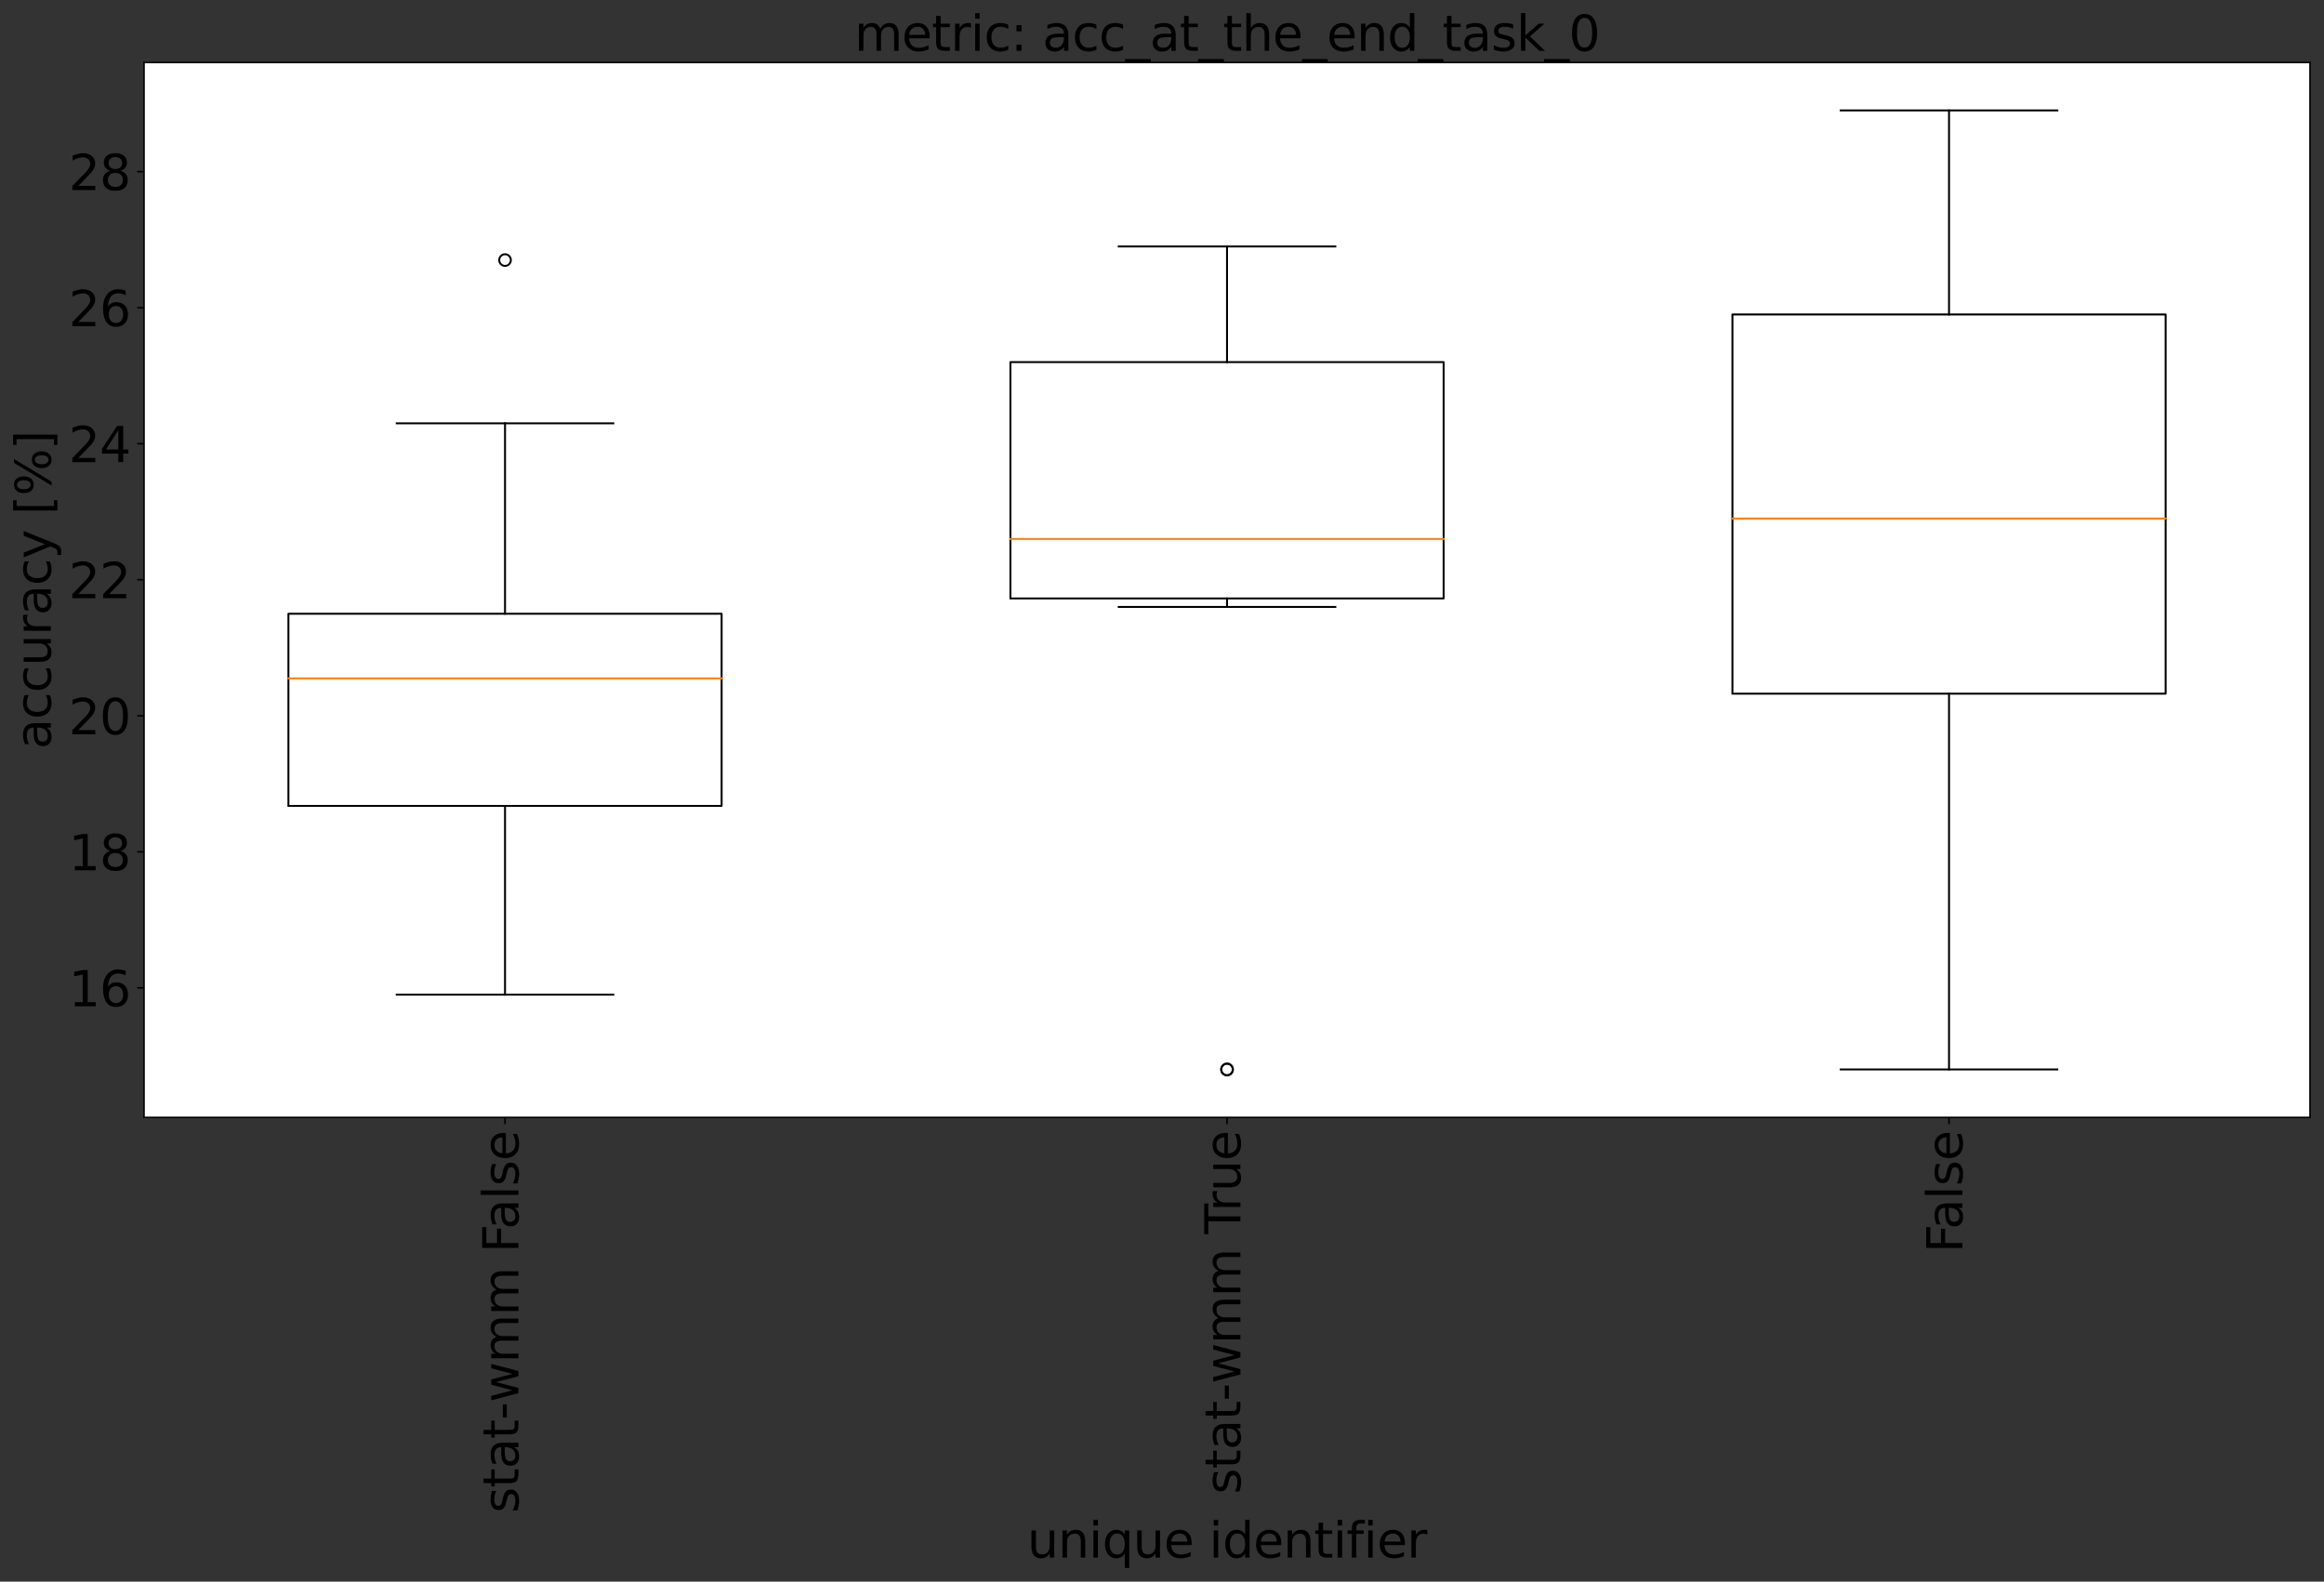 <?xml version="1.0" encoding="utf-8" standalone="no"?>
<!DOCTYPE svg PUBLIC "-//W3C//DTD SVG 1.1//EN"
  "http://www.w3.org/Graphics/SVG/1.1/DTD/svg11.dtd">
<svg xmlns:xlink="http://www.w3.org/1999/xlink" width="1197.408pt" height="815.02pt" viewBox="0 0 1197.408 815.02" xmlns="http://www.w3.org/2000/svg" version="1.1">
 <rect x="0" y="0" width="1197.408" height="815.02" fill="#333333" stroke="none"/>
 <defs>
  <style type="text/css">*{stroke-linejoin: round; stroke-linecap: butt}</style>
 </defs>
 <g id="figure_1">
  <g id="patch_1">
   <path d="M 0 815.02 
L 1197.408 815.02 
L 1197.408 0 
L 0 0 
L 0 815.02 
z
" style="fill: none"/>
  </g>
  <g id="axes_1">
   <g id="patch_2">
    <path d="M 74.208 575.796 
L 1190.208 575.796 
L 1190.208 32.196 
L 74.208 32.196 
z
" style="fill: #ffffff"/>
   </g>
   <g id="matplotlib.axis_1">
    <g id="xtick_1">
     <g id="line2d_1">
      <defs>
       <path id="mc028c1a0e3" d="M 0 0 
L 0 3.5 
" style="stroke: #000000; stroke-width: 0.8"/>
      </defs>
      <g>
       <use xlink:href="#mc028c1a0e3" x="260.208" y="575.796" style="stroke: #000000; stroke-width: 0.8"/>
      </g>
     </g>
     <g id="text_1">
      <!-- stat-wmm False -->
      <g transform="translate(267.106 779.624)rotate(-90)scale(0.25 -0.25)">
       <defs>
        <path id="DejaVuSans-73" d="M 2834 3397 
L 2834 2853 
Q 2591 2978 2328 3040 
Q 2066 3103 1784 3103 
Q 1356 3103 1142 2972 
Q 928 2841 928 2578 
Q 928 2378 1081 2264 
Q 1234 2150 1697 2047 
L 1894 2003 
Q 2506 1872 2764 1633 
Q 3022 1394 3022 966 
Q 3022 478 2636 193 
Q 2250 -91 1575 -91 
Q 1294 -91 989 -36 
Q 684 19 347 128 
L 347 722 
Q 666 556 975 473 
Q 1284 391 1588 391 
Q 1994 391 2212 530 
Q 2431 669 2431 922 
Q 2431 1156 2273 1281 
Q 2116 1406 1581 1522 
L 1381 1569 
Q 847 1681 609 1914 
Q 372 2147 372 2553 
Q 372 3047 722 3315 
Q 1072 3584 1716 3584 
Q 2034 3584 2315 3537 
Q 2597 3491 2834 3397 
z
" transform="scale(0.016)"/>
        <path id="DejaVuSans-74" d="M 1172 4494 
L 1172 3500 
L 2356 3500 
L 2356 3053 
L 1172 3053 
L 1172 1153 
Q 1172 725 1289 603 
Q 1406 481 1766 481 
L 2356 481 
L 2356 0 
L 1766 0 
Q 1100 0 847 248 
Q 594 497 594 1153 
L 594 3053 
L 172 3053 
L 172 3500 
L 594 3500 
L 594 4494 
L 1172 4494 
z
" transform="scale(0.016)"/>
        <path id="DejaVuSans-61" d="M 2194 1759 
Q 1497 1759 1228 1600 
Q 959 1441 959 1056 
Q 959 750 1161 570 
Q 1363 391 1709 391 
Q 2188 391 2477 730 
Q 2766 1069 2766 1631 
L 2766 1759 
L 2194 1759 
z
M 3341 1997 
L 3341 0 
L 2766 0 
L 2766 531 
Q 2569 213 2275 61 
Q 1981 -91 1556 -91 
Q 1019 -91 701 211 
Q 384 513 384 1019 
Q 384 1609 779 1909 
Q 1175 2209 1959 2209 
L 2766 2209 
L 2766 2266 
Q 2766 2663 2505 2880 
Q 2244 3097 1772 3097 
Q 1472 3097 1187 3025 
Q 903 2953 641 2809 
L 641 3341 
Q 956 3463 1253 3523 
Q 1550 3584 1831 3584 
Q 2591 3584 2966 3190 
Q 3341 2797 3341 1997 
z
" transform="scale(0.016)"/>
        <path id="DejaVuSans-2d" d="M 313 2009 
L 1997 2009 
L 1997 1497 
L 313 1497 
L 313 2009 
z
" transform="scale(0.016)"/>
        <path id="DejaVuSans-77" d="M 269 3500 
L 844 3500 
L 1563 769 
L 2278 3500 
L 2956 3500 
L 3675 769 
L 4391 3500 
L 4966 3500 
L 4050 0 
L 3372 0 
L 2619 2869 
L 1863 0 
L 1184 0 
L 269 3500 
z
" transform="scale(0.016)"/>
        <path id="DejaVuSans-6d" d="M 3328 2828 
Q 3544 3216 3844 3400 
Q 4144 3584 4550 3584 
Q 5097 3584 5394 3201 
Q 5691 2819 5691 2113 
L 5691 0 
L 5113 0 
L 5113 2094 
Q 5113 2597 4934 2840 
Q 4756 3084 4391 3084 
Q 3944 3084 3684 2787 
Q 3425 2491 3425 1978 
L 3425 0 
L 2847 0 
L 2847 2094 
Q 2847 2600 2669 2842 
Q 2491 3084 2119 3084 
Q 1678 3084 1418 2786 
Q 1159 2488 1159 1978 
L 1159 0 
L 581 0 
L 581 3500 
L 1159 3500 
L 1159 2956 
Q 1356 3278 1631 3431 
Q 1906 3584 2284 3584 
Q 2666 3584 2933 3390 
Q 3200 3197 3328 2828 
z
" transform="scale(0.016)"/>
        <path id="DejaVuSans-20" transform="scale(0.016)"/>
        <path id="DejaVuSans-46" d="M 628 4666 
L 3309 4666 
L 3309 4134 
L 1259 4134 
L 1259 2759 
L 3109 2759 
L 3109 2228 
L 1259 2228 
L 1259 0 
L 628 0 
L 628 4666 
z
" transform="scale(0.016)"/>
        <path id="DejaVuSans-6c" d="M 603 4863 
L 1178 4863 
L 1178 0 
L 603 0 
L 603 4863 
z
" transform="scale(0.016)"/>
        <path id="DejaVuSans-65" d="M 3597 1894 
L 3597 1613 
L 953 1613 
Q 991 1019 1311 708 
Q 1631 397 2203 397 
Q 2534 397 2845 478 
Q 3156 559 3463 722 
L 3463 178 
Q 3153 47 2828 -22 
Q 2503 -91 2169 -91 
Q 1331 -91 842 396 
Q 353 884 353 1716 
Q 353 2575 817 3079 
Q 1281 3584 2069 3584 
Q 2775 3584 3186 3129 
Q 3597 2675 3597 1894 
z
M 3022 2063 
Q 3016 2534 2758 2815 
Q 2500 3097 2075 3097 
Q 1594 3097 1305 2825 
Q 1016 2553 972 2059 
L 3022 2063 
z
" transform="scale(0.016)"/>
       </defs>
       <use xlink:href="#DejaVuSans-73"/>
       <use xlink:href="#DejaVuSans-74" x="52.1"/>
       <use xlink:href="#DejaVuSans-61" x="91.309"/>
       <use xlink:href="#DejaVuSans-74" x="152.588"/>
       <use xlink:href="#DejaVuSans-2d" x="191.797"/>
       <use xlink:href="#DejaVuSans-77" x="227.881"/>
       <use xlink:href="#DejaVuSans-6d" x="309.668"/>
       <use xlink:href="#DejaVuSans-6d" x="407.08"/>
       <use xlink:href="#DejaVuSans-20" x="504.492"/>
       <use xlink:href="#DejaVuSans-46" x="536.279"/>
       <use xlink:href="#DejaVuSans-61" x="584.674"/>
       <use xlink:href="#DejaVuSans-6c" x="645.953"/>
       <use xlink:href="#DejaVuSans-73" x="673.736"/>
       <use xlink:href="#DejaVuSans-65" x="725.836"/>
      </g>
     </g>
    </g>
    <g id="xtick_2">
     <g id="line2d_2">
      <g>
       <use xlink:href="#mc028c1a0e3" x="632.208" y="575.796" style="stroke: #000000; stroke-width: 0.8"/>
      </g>
     </g>
     <g id="text_2">
      <!-- stat-wmm True -->
      <g transform="translate(639.106 769.941)rotate(-90)scale(0.25 -0.25)">
       <defs>
        <path id="DejaVuSans-54" d="M -19 4666 
L 3928 4666 
L 3928 4134 
L 2272 4134 
L 2272 0 
L 1638 0 
L 1638 4134 
L -19 4134 
L -19 4666 
z
" transform="scale(0.016)"/>
        <path id="DejaVuSans-72" d="M 2631 2963 
Q 2534 3019 2420 3045 
Q 2306 3072 2169 3072 
Q 1681 3072 1420 2755 
Q 1159 2438 1159 1844 
L 1159 0 
L 581 0 
L 581 3500 
L 1159 3500 
L 1159 2956 
Q 1341 3275 1631 3429 
Q 1922 3584 2338 3584 
Q 2397 3584 2469 3576 
Q 2541 3569 2628 3553 
L 2631 2963 
z
" transform="scale(0.016)"/>
        <path id="DejaVuSans-75" d="M 544 1381 
L 544 3500 
L 1119 3500 
L 1119 1403 
Q 1119 906 1312 657 
Q 1506 409 1894 409 
Q 2359 409 2629 706 
Q 2900 1003 2900 1516 
L 2900 3500 
L 3475 3500 
L 3475 0 
L 2900 0 
L 2900 538 
Q 2691 219 2414 64 
Q 2138 -91 1772 -91 
Q 1169 -91 856 284 
Q 544 659 544 1381 
z
M 1991 3584 
L 1991 3584 
z
" transform="scale(0.016)"/>
       </defs>
       <use xlink:href="#DejaVuSans-73"/>
       <use xlink:href="#DejaVuSans-74" x="52.1"/>
       <use xlink:href="#DejaVuSans-61" x="91.309"/>
       <use xlink:href="#DejaVuSans-74" x="152.588"/>
       <use xlink:href="#DejaVuSans-2d" x="191.797"/>
       <use xlink:href="#DejaVuSans-77" x="227.881"/>
       <use xlink:href="#DejaVuSans-6d" x="309.668"/>
       <use xlink:href="#DejaVuSans-6d" x="407.08"/>
       <use xlink:href="#DejaVuSans-20" x="504.492"/>
       <use xlink:href="#DejaVuSans-54" x="536.279"/>
       <use xlink:href="#DejaVuSans-72" x="582.613"/>
       <use xlink:href="#DejaVuSans-75" x="623.727"/>
       <use xlink:href="#DejaVuSans-65" x="687.105"/>
      </g>
     </g>
    </g>
    <g id="xtick_3">
     <g id="line2d_3">
      <g>
       <use xlink:href="#mc028c1a0e3" x="1004.208" y="575.796" style="stroke: #000000; stroke-width: 0.8"/>
      </g>
     </g>
     <g id="text_3">
      <!--  False -->
      <g transform="translate(1011.106 653.511)rotate(-90)scale(0.25 -0.25)">
       <use xlink:href="#DejaVuSans-20"/>
       <use xlink:href="#DejaVuSans-46" x="31.787"/>
       <use xlink:href="#DejaVuSans-61" x="80.182"/>
       <use xlink:href="#DejaVuSans-6c" x="141.461"/>
       <use xlink:href="#DejaVuSans-73" x="169.244"/>
       <use xlink:href="#DejaVuSans-65" x="221.344"/>
      </g>
     </g>
    </g>
    <g id="text_4">
     <!-- unique identifier -->
     <g transform="translate(529.272 802.62)scale(0.25 -0.25)">
      <defs>
       <path id="DejaVuSans-6e" d="M 3513 2113 
L 3513 0 
L 2938 0 
L 2938 2094 
Q 2938 2591 2744 2837 
Q 2550 3084 2163 3084 
Q 1697 3084 1428 2787 
Q 1159 2491 1159 1978 
L 1159 0 
L 581 0 
L 581 3500 
L 1159 3500 
L 1159 2956 
Q 1366 3272 1645 3428 
Q 1925 3584 2291 3584 
Q 2894 3584 3203 3211 
Q 3513 2838 3513 2113 
z
" transform="scale(0.016)"/>
       <path id="DejaVuSans-69" d="M 603 3500 
L 1178 3500 
L 1178 0 
L 603 0 
L 603 3500 
z
M 603 4863 
L 1178 4863 
L 1178 4134 
L 603 4134 
L 603 4863 
z
" transform="scale(0.016)"/>
       <path id="DejaVuSans-71" d="M 947 1747 
Q 947 1113 1208 752 
Q 1469 391 1925 391 
Q 2381 391 2643 752 
Q 2906 1113 2906 1747 
Q 2906 2381 2643 2742 
Q 2381 3103 1925 3103 
Q 1469 3103 1208 2742 
Q 947 2381 947 1747 
z
M 2906 525 
Q 2725 213 2448 61 
Q 2172 -91 1784 -91 
Q 1150 -91 751 415 
Q 353 922 353 1747 
Q 353 2572 751 3078 
Q 1150 3584 1784 3584 
Q 2172 3584 2448 3432 
Q 2725 3281 2906 2969 
L 2906 3500 
L 3481 3500 
L 3481 -1331 
L 2906 -1331 
L 2906 525 
z
" transform="scale(0.016)"/>
       <path id="DejaVuSans-64" d="M 2906 2969 
L 2906 4863 
L 3481 4863 
L 3481 0 
L 2906 0 
L 2906 525 
Q 2725 213 2448 61 
Q 2172 -91 1784 -91 
Q 1150 -91 751 415 
Q 353 922 353 1747 
Q 353 2572 751 3078 
Q 1150 3584 1784 3584 
Q 2172 3584 2448 3432 
Q 2725 3281 2906 2969 
z
M 947 1747 
Q 947 1113 1208 752 
Q 1469 391 1925 391 
Q 2381 391 2643 752 
Q 2906 1113 2906 1747 
Q 2906 2381 2643 2742 
Q 2381 3103 1925 3103 
Q 1469 3103 1208 2742 
Q 947 2381 947 1747 
z
" transform="scale(0.016)"/>
       <path id="DejaVuSans-66" d="M 2375 4863 
L 2375 4384 
L 1825 4384 
Q 1516 4384 1395 4259 
Q 1275 4134 1275 3809 
L 1275 3500 
L 2222 3500 
L 2222 3053 
L 1275 3053 
L 1275 0 
L 697 0 
L 697 3053 
L 147 3053 
L 147 3500 
L 697 3500 
L 697 3744 
Q 697 4328 969 4595 
Q 1241 4863 1831 4863 
L 2375 4863 
z
" transform="scale(0.016)"/>
      </defs>
      <use xlink:href="#DejaVuSans-75"/>
      <use xlink:href="#DejaVuSans-6e" x="63.379"/>
      <use xlink:href="#DejaVuSans-69" x="126.758"/>
      <use xlink:href="#DejaVuSans-71" x="154.541"/>
      <use xlink:href="#DejaVuSans-75" x="218.018"/>
      <use xlink:href="#DejaVuSans-65" x="281.396"/>
      <use xlink:href="#DejaVuSans-20" x="342.92"/>
      <use xlink:href="#DejaVuSans-69" x="374.707"/>
      <use xlink:href="#DejaVuSans-64" x="402.49"/>
      <use xlink:href="#DejaVuSans-65" x="465.967"/>
      <use xlink:href="#DejaVuSans-6e" x="527.49"/>
      <use xlink:href="#DejaVuSans-74" x="590.869"/>
      <use xlink:href="#DejaVuSans-69" x="630.078"/>
      <use xlink:href="#DejaVuSans-66" x="657.861"/>
      <use xlink:href="#DejaVuSans-69" x="693.066"/>
      <use xlink:href="#DejaVuSans-65" x="720.85"/>
      <use xlink:href="#DejaVuSans-72" x="782.373"/>
     </g>
    </g>
   </g>
   <g id="matplotlib.axis_2">
    <g id="ytick_1">
     <g id="line2d_4">
      <defs>
       <path id="m9c31f77957" d="M 0 0 
L -3.5 0 
" style="stroke: #000000; stroke-width: 0.8"/>
      </defs>
      <g>
       <use xlink:href="#m9c31f77957" x="74.208" y="509.029" style="stroke: #000000; stroke-width: 0.8"/>
      </g>
     </g>
     <g id="text_5">
      <!-- 16 -->
      <g transform="translate(35.395 518.527)scale(0.25 -0.25)">
       <defs>
        <path id="DejaVuSans-31" d="M 794 531 
L 1825 531 
L 1825 4091 
L 703 3866 
L 703 4441 
L 1819 4666 
L 2450 4666 
L 2450 531 
L 3481 531 
L 3481 0 
L 794 0 
L 794 531 
z
" transform="scale(0.016)"/>
        <path id="DejaVuSans-36" d="M 2113 2584 
Q 1688 2584 1439 2293 
Q 1191 2003 1191 1497 
Q 1191 994 1439 701 
Q 1688 409 2113 409 
Q 2538 409 2786 701 
Q 3034 994 3034 1497 
Q 3034 2003 2786 2293 
Q 2538 2584 2113 2584 
z
M 3366 4563 
L 3366 3988 
Q 3128 4100 2886 4159 
Q 2644 4219 2406 4219 
Q 1781 4219 1451 3797 
Q 1122 3375 1075 2522 
Q 1259 2794 1537 2939 
Q 1816 3084 2150 3084 
Q 2853 3084 3261 2657 
Q 3669 2231 3669 1497 
Q 3669 778 3244 343 
Q 2819 -91 2113 -91 
Q 1303 -91 875 529 
Q 447 1150 447 2328 
Q 447 3434 972 4092 
Q 1497 4750 2381 4750 
Q 2619 4750 2861 4703 
Q 3103 4656 3366 4563 
z
" transform="scale(0.016)"/>
       </defs>
       <use xlink:href="#DejaVuSans-31"/>
       <use xlink:href="#DejaVuSans-36" x="63.623"/>
      </g>
     </g>
    </g>
    <g id="ytick_2">
     <g id="line2d_5">
      <g>
       <use xlink:href="#m9c31f77957" x="74.208" y="438.932" style="stroke: #000000; stroke-width: 0.8"/>
      </g>
     </g>
     <g id="text_6">
      <!-- 18 -->
      <g transform="translate(35.395 448.43)scale(0.25 -0.25)">
       <defs>
        <path id="DejaVuSans-38" d="M 2034 2216 
Q 1584 2216 1326 1975 
Q 1069 1734 1069 1313 
Q 1069 891 1326 650 
Q 1584 409 2034 409 
Q 2484 409 2743 651 
Q 3003 894 3003 1313 
Q 3003 1734 2745 1975 
Q 2488 2216 2034 2216 
z
M 1403 2484 
Q 997 2584 770 2862 
Q 544 3141 544 3541 
Q 544 4100 942 4425 
Q 1341 4750 2034 4750 
Q 2731 4750 3128 4425 
Q 3525 4100 3525 3541 
Q 3525 3141 3298 2862 
Q 3072 2584 2669 2484 
Q 3125 2378 3379 2068 
Q 3634 1759 3634 1313 
Q 3634 634 3220 271 
Q 2806 -91 2034 -91 
Q 1263 -91 848 271 
Q 434 634 434 1313 
Q 434 1759 690 2068 
Q 947 2378 1403 2484 
z
M 1172 3481 
Q 1172 3119 1398 2916 
Q 1625 2713 2034 2713 
Q 2441 2713 2670 2916 
Q 2900 3119 2900 3481 
Q 2900 3844 2670 4047 
Q 2441 4250 2034 4250 
Q 1625 4250 1398 4047 
Q 1172 3844 1172 3481 
z
" transform="scale(0.016)"/>
       </defs>
       <use xlink:href="#DejaVuSans-31"/>
       <use xlink:href="#DejaVuSans-38" x="63.623"/>
      </g>
     </g>
    </g>
    <g id="ytick_3">
     <g id="line2d_6">
      <g>
       <use xlink:href="#m9c31f77957" x="74.208" y="368.836" style="stroke: #000000; stroke-width: 0.8"/>
      </g>
     </g>
     <g id="text_7">
      <!-- 20 -->
      <g transform="translate(35.395 378.334)scale(0.25 -0.25)">
       <defs>
        <path id="DejaVuSans-32" d="M 1228 531 
L 3431 531 
L 3431 0 
L 469 0 
L 469 531 
Q 828 903 1448 1529 
Q 2069 2156 2228 2338 
Q 2531 2678 2651 2914 
Q 2772 3150 2772 3378 
Q 2772 3750 2511 3984 
Q 2250 4219 1831 4219 
Q 1534 4219 1204 4116 
Q 875 4013 500 3803 
L 500 4441 
Q 881 4594 1212 4672 
Q 1544 4750 1819 4750 
Q 2544 4750 2975 4387 
Q 3406 4025 3406 3419 
Q 3406 3131 3298 2873 
Q 3191 2616 2906 2266 
Q 2828 2175 2409 1742 
Q 1991 1309 1228 531 
z
" transform="scale(0.016)"/>
        <path id="DejaVuSans-30" d="M 2034 4250 
Q 1547 4250 1301 3770 
Q 1056 3291 1056 2328 
Q 1056 1369 1301 889 
Q 1547 409 2034 409 
Q 2525 409 2770 889 
Q 3016 1369 3016 2328 
Q 3016 3291 2770 3770 
Q 2525 4250 2034 4250 
z
M 2034 4750 
Q 2819 4750 3233 4129 
Q 3647 3509 3647 2328 
Q 3647 1150 3233 529 
Q 2819 -91 2034 -91 
Q 1250 -91 836 529 
Q 422 1150 422 2328 
Q 422 3509 836 4129 
Q 1250 4750 2034 4750 
z
" transform="scale(0.016)"/>
       </defs>
       <use xlink:href="#DejaVuSans-32"/>
       <use xlink:href="#DejaVuSans-30" x="63.623"/>
      </g>
     </g>
    </g>
    <g id="ytick_4">
     <g id="line2d_7">
      <g>
       <use xlink:href="#m9c31f77957" x="74.208" y="298.739" style="stroke: #000000; stroke-width: 0.8"/>
      </g>
     </g>
     <g id="text_8">
      <!-- 22 -->
      <g transform="translate(35.395 308.237)scale(0.25 -0.25)">
       <use xlink:href="#DejaVuSans-32"/>
       <use xlink:href="#DejaVuSans-32" x="63.623"/>
      </g>
     </g>
    </g>
    <g id="ytick_5">
     <g id="line2d_8">
      <g>
       <use xlink:href="#m9c31f77957" x="74.208" y="228.642" style="stroke: #000000; stroke-width: 0.8"/>
      </g>
     </g>
     <g id="text_9">
      <!-- 24 -->
      <g transform="translate(35.395 238.14)scale(0.25 -0.25)">
       <defs>
        <path id="DejaVuSans-34" d="M 2419 4116 
L 825 1625 
L 2419 1625 
L 2419 4116 
z
M 2253 4666 
L 3047 4666 
L 3047 1625 
L 3713 1625 
L 3713 1100 
L 3047 1100 
L 3047 0 
L 2419 0 
L 2419 1100 
L 313 1100 
L 313 1709 
L 2253 4666 
z
" transform="scale(0.016)"/>
       </defs>
       <use xlink:href="#DejaVuSans-32"/>
       <use xlink:href="#DejaVuSans-34" x="63.623"/>
      </g>
     </g>
    </g>
    <g id="ytick_6">
     <g id="line2d_9">
      <g>
       <use xlink:href="#m9c31f77957" x="74.208" y="158.545" style="stroke: #000000; stroke-width: 0.8"/>
      </g>
     </g>
     <g id="text_10">
      <!-- 26 -->
      <g transform="translate(35.395 168.043)scale(0.25 -0.25)">
       <use xlink:href="#DejaVuSans-32"/>
       <use xlink:href="#DejaVuSans-36" x="63.623"/>
      </g>
     </g>
    </g>
    <g id="ytick_7">
     <g id="line2d_10">
      <g>
       <use xlink:href="#m9c31f77957" x="74.208" y="88.449" style="stroke: #000000; stroke-width: 0.8"/>
      </g>
     </g>
     <g id="text_11">
      <!-- 28 -->
      <g transform="translate(35.395 97.947)scale(0.25 -0.25)">
       <use xlink:href="#DejaVuSans-32"/>
       <use xlink:href="#DejaVuSans-38" x="63.623"/>
      </g>
     </g>
    </g>
    <g id="text_12">
     <!-- accuracy [%] -->
     <g transform="translate(26.196 385.998)rotate(-90)scale(0.25 -0.25)">
      <defs>
       <path id="DejaVuSans-63" d="M 3122 3366 
L 3122 2828 
Q 2878 2963 2633 3030 
Q 2388 3097 2138 3097 
Q 1578 3097 1268 2742 
Q 959 2388 959 1747 
Q 959 1106 1268 751 
Q 1578 397 2138 397 
Q 2388 397 2633 464 
Q 2878 531 3122 666 
L 3122 134 
Q 2881 22 2623 -34 
Q 2366 -91 2075 -91 
Q 1284 -91 818 406 
Q 353 903 353 1747 
Q 353 2603 823 3093 
Q 1294 3584 2113 3584 
Q 2378 3584 2631 3529 
Q 2884 3475 3122 3366 
z
" transform="scale(0.016)"/>
       <path id="DejaVuSans-79" d="M 2059 -325 
Q 1816 -950 1584 -1140 
Q 1353 -1331 966 -1331 
L 506 -1331 
L 506 -850 
L 844 -850 
Q 1081 -850 1212 -737 
Q 1344 -625 1503 -206 
L 1606 56 
L 191 3500 
L 800 3500 
L 1894 763 
L 2988 3500 
L 3597 3500 
L 2059 -325 
z
" transform="scale(0.016)"/>
       <path id="DejaVuSans-5b" d="M 550 4863 
L 1875 4863 
L 1875 4416 
L 1125 4416 
L 1125 -397 
L 1875 -397 
L 1875 -844 
L 550 -844 
L 550 4863 
z
" transform="scale(0.016)"/>
       <path id="DejaVuSans-25" d="M 4653 2053 
Q 4381 2053 4226 1822 
Q 4072 1591 4072 1178 
Q 4072 772 4226 539 
Q 4381 306 4653 306 
Q 4919 306 5073 539 
Q 5228 772 5228 1178 
Q 5228 1588 5073 1820 
Q 4919 2053 4653 2053 
z
M 4653 2450 
Q 5147 2450 5437 2106 
Q 5728 1763 5728 1178 
Q 5728 594 5436 251 
Q 5144 -91 4653 -91 
Q 4153 -91 3862 251 
Q 3572 594 3572 1178 
Q 3572 1766 3864 2108 
Q 4156 2450 4653 2450 
z
M 1428 4353 
Q 1159 4353 1004 4120 
Q 850 3888 850 3481 
Q 850 3069 1003 2837 
Q 1156 2606 1428 2606 
Q 1700 2606 1854 2837 
Q 2009 3069 2009 3481 
Q 2009 3884 1853 4118 
Q 1697 4353 1428 4353 
z
M 4250 4750 
L 4750 4750 
L 1831 -91 
L 1331 -91 
L 4250 4750 
z
M 1428 4750 
Q 1922 4750 2215 4408 
Q 2509 4066 2509 3481 
Q 2509 2891 2217 2550 
Q 1925 2209 1428 2209 
Q 931 2209 642 2551 
Q 353 2894 353 3481 
Q 353 4063 643 4406 
Q 934 4750 1428 4750 
z
" transform="scale(0.016)"/>
       <path id="DejaVuSans-5d" d="M 1947 4863 
L 1947 -844 
L 622 -844 
L 622 -397 
L 1369 -397 
L 1369 4416 
L 622 4416 
L 622 4863 
L 1947 4863 
z
" transform="scale(0.016)"/>
      </defs>
      <use xlink:href="#DejaVuSans-61"/>
      <use xlink:href="#DejaVuSans-63" x="61.279"/>
      <use xlink:href="#DejaVuSans-63" x="116.26"/>
      <use xlink:href="#DejaVuSans-75" x="171.24"/>
      <use xlink:href="#DejaVuSans-72" x="234.619"/>
      <use xlink:href="#DejaVuSans-61" x="275.732"/>
      <use xlink:href="#DejaVuSans-63" x="337.012"/>
      <use xlink:href="#DejaVuSans-79" x="391.992"/>
      <use xlink:href="#DejaVuSans-20" x="451.172"/>
      <use xlink:href="#DejaVuSans-5b" x="482.959"/>
      <use xlink:href="#DejaVuSans-25" x="521.973"/>
      <use xlink:href="#DejaVuSans-5d" x="616.992"/>
     </g>
    </g>
   </g>
   <g id="line2d_11">
    <path d="M 148.608 415.275 
L 371.808 415.275 
L 371.808 316.263 
L 148.608 316.263 
L 148.608 415.275 
" clip-path="url(#p50a0eec69b)" style="fill: none; stroke: #000000; stroke-linecap: square"/>
   </g>
   <g id="line2d_12">
    <path d="M 260.208 415.275 
L 260.208 512.534 
" clip-path="url(#p50a0eec69b)" style="fill: none; stroke: #000000; stroke-linecap: square"/>
   </g>
   <g id="line2d_13">
    <path d="M 260.208 316.263 
L 260.208 218.128 
" clip-path="url(#p50a0eec69b)" style="fill: none; stroke: #000000; stroke-linecap: square"/>
   </g>
   <g id="line2d_14">
    <path d="M 204.408 512.534 
L 316.008 512.534 
" clip-path="url(#p50a0eec69b)" style="fill: none; stroke: #000000; stroke-linecap: square"/>
   </g>
   <g id="line2d_15">
    <path d="M 204.408 218.128 
L 316.008 218.128 
" clip-path="url(#p50a0eec69b)" style="fill: none; stroke: #000000; stroke-linecap: square"/>
   </g>
   <g id="line2d_16">
    <defs>
     <path id="md08e5ef7be" d="M 0 3 
C 0.796 3 1.559 2.684 2.121 2.121 
C 2.684 1.559 3 0.796 3 0 
C 3 -0.796 2.684 -1.559 2.121 -2.121 
C 1.559 -2.684 0.796 -3 0 -3 
C -0.796 -3 -1.559 -2.684 -2.121 -2.121 
C -2.684 -1.559 -3 -0.796 -3 0 
C -3 0.796 -2.684 1.559 -2.121 2.121 
C -1.559 2.684 -0.796 3 0 3 
z
" style="stroke: #000000"/>
    </defs>
    <g clip-path="url(#p50a0eec69b)">
     <use xlink:href="#md08e5ef7be" x="260.208" y="134.012" style="fill-opacity: 0; stroke: #000000"/>
    </g>
   </g>
   <g id="line2d_17">
    <path d="M 520.608 308.377 
L 743.808 308.377 
L 743.808 186.584 
L 520.608 186.584 
L 520.608 308.377 
" clip-path="url(#p50a0eec69b)" style="fill: none; stroke: #000000; stroke-linecap: square"/>
   </g>
   <g id="line2d_18">
    <path d="M 632.208 308.377 
L 632.208 312.758 
" clip-path="url(#p50a0eec69b)" style="fill: none; stroke: #000000; stroke-linecap: square"/>
   </g>
   <g id="line2d_19">
    <path d="M 632.208 186.584 
L 632.208 127.002 
" clip-path="url(#p50a0eec69b)" style="fill: none; stroke: #000000; stroke-linecap: square"/>
   </g>
   <g id="line2d_20">
    <path d="M 576.408 312.758 
L 688.008 312.758 
" clip-path="url(#p50a0eec69b)" style="fill: none; stroke: #000000; stroke-linecap: square"/>
   </g>
   <g id="line2d_21">
    <path d="M 576.408 127.002 
L 688.008 127.002 
" clip-path="url(#p50a0eec69b)" style="fill: none; stroke: #000000; stroke-linecap: square"/>
   </g>
   <g id="line2d_22">
    <g clip-path="url(#p50a0eec69b)">
     <use xlink:href="#md08e5ef7be" x="632.208" y="551.087" style="fill-opacity: 0; stroke: #000000"/>
     <use xlink:href="#md08e5ef7be" x="632.208" y="551.087" style="fill-opacity: 0; stroke: #000000"/>
    </g>
   </g>
   <g id="line2d_23">
    <path d="M 892.608 357.445 
L 1115.808 357.445 
L 1115.808 162.05 
L 892.608 162.05 
L 892.608 357.445 
" clip-path="url(#p50a0eec69b)" style="fill: none; stroke: #000000; stroke-linecap: square"/>
   </g>
   <g id="line2d_24">
    <path d="M 1004.208 357.445 
L 1004.208 551.087 
" clip-path="url(#p50a0eec69b)" style="fill: none; stroke: #000000; stroke-linecap: square"/>
   </g>
   <g id="line2d_25">
    <path d="M 1004.208 162.05 
L 1004.208 56.905 
" clip-path="url(#p50a0eec69b)" style="fill: none; stroke: #000000; stroke-linecap: square"/>
   </g>
   <g id="line2d_26">
    <path d="M 948.408 551.087 
L 1060.008 551.087 
" clip-path="url(#p50a0eec69b)" style="fill: none; stroke: #000000; stroke-linecap: square"/>
   </g>
   <g id="line2d_27">
    <path d="M 948.408 56.905 
L 1060.008 56.905 
" clip-path="url(#p50a0eec69b)" style="fill: none; stroke: #000000; stroke-linecap: square"/>
   </g>
   <g id="line2d_28"/>
   <g id="line2d_29">
    <path d="M 148.608 349.559 
L 371.808 349.559 
" clip-path="url(#p50a0eec69b)" style="fill: none; stroke: #ff7f0e; stroke-linecap: square"/>
   </g>
   <g id="line2d_30">
    <path d="M 520.608 277.71 
L 743.808 277.71 
" clip-path="url(#p50a0eec69b)" style="fill: none; stroke: #ff7f0e; stroke-linecap: square"/>
   </g>
   <g id="line2d_31">
    <path d="M 892.608 267.195 
L 1115.808 267.195 
" clip-path="url(#p50a0eec69b)" style="fill: none; stroke: #ff7f0e; stroke-linecap: square"/>
   </g>
   <g id="patch_3">
    <path d="M 74.208 575.796 
L 74.208 32.196 
" style="fill: none; stroke: #000000; stroke-width: 0.8; stroke-linejoin: miter; stroke-linecap: square"/>
   </g>
   <g id="patch_4">
    <path d="M 1190.208 575.796 
L 1190.208 32.196 
" style="fill: none; stroke: #000000; stroke-width: 0.8; stroke-linejoin: miter; stroke-linecap: square"/>
   </g>
   <g id="patch_5">
    <path d="M 74.208 575.796 
L 1190.208 575.796 
" style="fill: none; stroke: #000000; stroke-width: 0.8; stroke-linejoin: miter; stroke-linecap: square"/>
   </g>
   <g id="patch_6">
    <path d="M 74.208 32.196 
L 1190.208 32.196 
" style="fill: none; stroke: #000000; stroke-width: 0.8; stroke-linejoin: miter; stroke-linecap: square"/>
   </g>
   <g id="text_13">
    <!-- metric: acc_at_the_end_task_0 -->
    <g transform="translate(440.229 26.196)scale(0.25 -0.25)">
     <defs>
      <path id="DejaVuSans-3a" d="M 750 794 
L 1409 794 
L 1409 0 
L 750 0 
L 750 794 
z
M 750 3309 
L 1409 3309 
L 1409 2516 
L 750 2516 
L 750 3309 
z
" transform="scale(0.016)"/>
      <path id="DejaVuSans-5f" d="M 3263 -1063 
L 3263 -1509 
L -63 -1509 
L -63 -1063 
L 3263 -1063 
z
" transform="scale(0.016)"/>
      <path id="DejaVuSans-68" d="M 3513 2113 
L 3513 0 
L 2938 0 
L 2938 2094 
Q 2938 2591 2744 2837 
Q 2550 3084 2163 3084 
Q 1697 3084 1428 2787 
Q 1159 2491 1159 1978 
L 1159 0 
L 581 0 
L 581 4863 
L 1159 4863 
L 1159 2956 
Q 1366 3272 1645 3428 
Q 1925 3584 2291 3584 
Q 2894 3584 3203 3211 
Q 3513 2838 3513 2113 
z
" transform="scale(0.016)"/>
      <path id="DejaVuSans-6b" d="M 581 4863 
L 1159 4863 
L 1159 1991 
L 2875 3500 
L 3609 3500 
L 1753 1863 
L 3688 0 
L 2938 0 
L 1159 1709 
L 1159 0 
L 581 0 
L 581 4863 
z
" transform="scale(0.016)"/>
     </defs>
     <use xlink:href="#DejaVuSans-6d"/>
     <use xlink:href="#DejaVuSans-65" x="97.412"/>
     <use xlink:href="#DejaVuSans-74" x="158.936"/>
     <use xlink:href="#DejaVuSans-72" x="198.145"/>
     <use xlink:href="#DejaVuSans-69" x="239.258"/>
     <use xlink:href="#DejaVuSans-63" x="267.041"/>
     <use xlink:href="#DejaVuSans-3a" x="322.021"/>
     <use xlink:href="#DejaVuSans-20" x="355.713"/>
     <use xlink:href="#DejaVuSans-61" x="387.5"/>
     <use xlink:href="#DejaVuSans-63" x="448.779"/>
     <use xlink:href="#DejaVuSans-63" x="503.76"/>
     <use xlink:href="#DejaVuSans-5f" x="558.74"/>
     <use xlink:href="#DejaVuSans-61" x="608.74"/>
     <use xlink:href="#DejaVuSans-74" x="670.02"/>
     <use xlink:href="#DejaVuSans-5f" x="709.229"/>
     <use xlink:href="#DejaVuSans-74" x="759.229"/>
     <use xlink:href="#DejaVuSans-68" x="798.438"/>
     <use xlink:href="#DejaVuSans-65" x="861.816"/>
     <use xlink:href="#DejaVuSans-5f" x="923.34"/>
     <use xlink:href="#DejaVuSans-65" x="973.34"/>
     <use xlink:href="#DejaVuSans-6e" x="1034.863"/>
     <use xlink:href="#DejaVuSans-64" x="1098.242"/>
     <use xlink:href="#DejaVuSans-5f" x="1161.719"/>
     <use xlink:href="#DejaVuSans-74" x="1211.719"/>
     <use xlink:href="#DejaVuSans-61" x="1250.928"/>
     <use xlink:href="#DejaVuSans-73" x="1312.207"/>
     <use xlink:href="#DejaVuSans-6b" x="1364.307"/>
     <use xlink:href="#DejaVuSans-5f" x="1422.217"/>
     <use xlink:href="#DejaVuSans-30" x="1472.217"/>
    </g>
   </g>
  </g>
 </g>
 <defs>
  <clipPath id="p50a0eec69b">
   <rect x="74.208" y="32.196" width="1116" height="543.6"/>
  </clipPath>
 </defs>
</svg>
